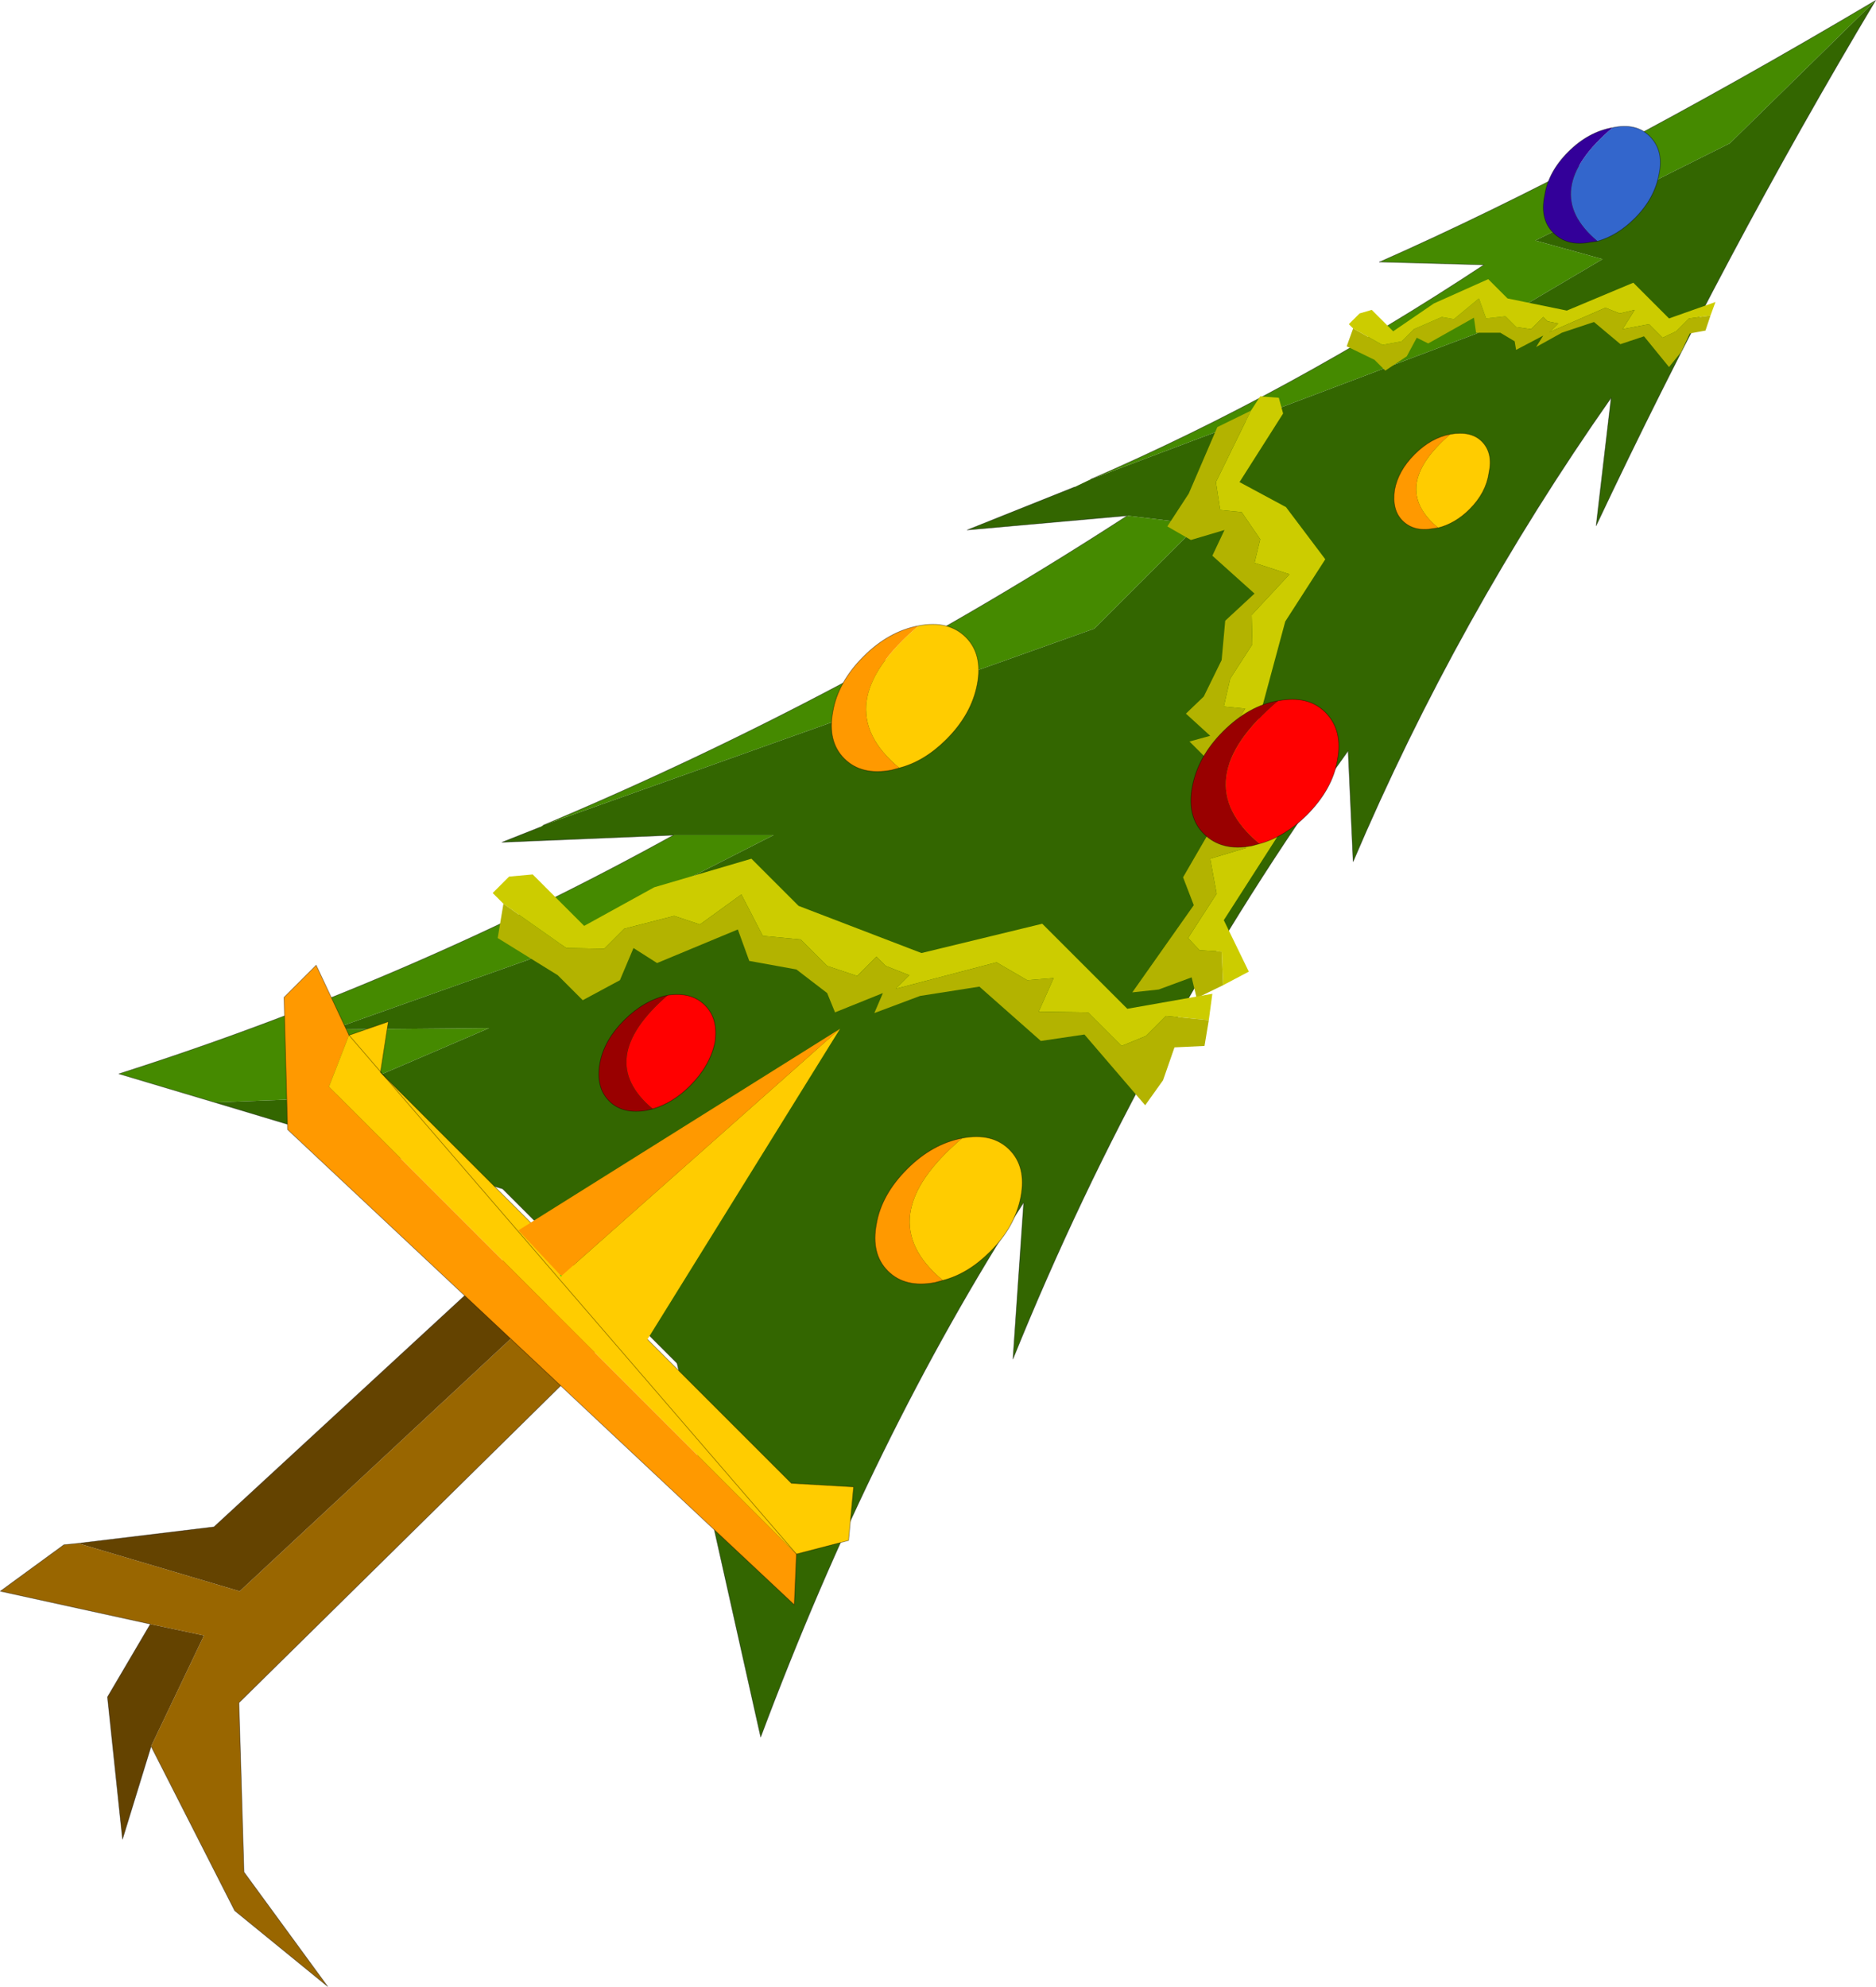 <?xml version="1.0" encoding="UTF-8"?>
<svg version="1.1" viewBox="0 0 131.25 139" xmlns="http://www.w3.org/2000/svg" xmlns:cc="http://creativecommons.org/ns#" xmlns:dc="http://purl.org/dc/elements/1.1/" xmlns:rdf="http://www.w3.org/1999/02/22-rdf-syntax-ns#" xmlns:xlink="http://www.w3.org/1999/xlink">
<g transform="translate(-128.98 -101.82)">
<use transform="translate(129,101.85)" width="131.2" height="138.95" xlink:href="#a"/>
</g>
<defs>
<g id="a" transform="translate(-129,-101.85)">
<path d="m173.5 187.3 3.1 3.2-30.9 30.45 0.35 11.85 5.85 8-6.5-5.3-5.85-11.5 3.7-7.75-3.75-0.8-10.5-2.3 4.45-3.25 1-0.1 11.3 3.35 27.75-25.85" fill="#960" fill-rule="evenodd"/>
<path d="m173.5 187.3-27.75 25.85-11.3-3.35 9.5-1.15 26.5-24.45 3.05 3.1m-34 28.15 3.75 0.8-3.7 7.75-2 6.5-1.05-9.95 3-5.1" fill="#644300" fill-rule="evenodd"/>
<path d="m139.55 224 5.85 11.5 6.5 5.3-5.85-8-0.35-11.85 30.9-30.45-3.1-3.2-3.05-3.1-26.5 24.45-9.5 1.15-1 0.1-4.45 3.25 10.5 2.3m0.05 8.55-2 6.5-1.05-9.95 3-5.1" fill="none" stroke="#000" stroke-linecap="round" stroke-linejoin="round" stroke-opacity=".388" stroke-width=".05"/>
<path d="m260.2 101.85-10.2 10-13.6 6.8 4.7 1.3-8.8 5.2-27 10.2q13.95-6.05 27.5-15l-7.3-0.2q15.05-6.65 34.7-18.3m-52.35 36.05 5 0.6-7.3 7.3-38.55 13.75q21.2-8.9 40.85-21.65m-31.75 22.35h7l-17.1 8.7-13.8 4.9 11-0.1-11.4 4.9-7.8 0.3-6.7-2q20.25-6.45 38.8-16.7" fill="#458a00" fill-rule="evenodd"/>
<path d="m205.3 135.35 27-10.2 8.8-5.2-4.7-1.3 13.6-6.8 10.2-10q-10.55 17.65-19.55 36.75l1.05-8.95q-10.8 15.4-18.05 32.45l-0.35-7.75q-14.3 19.9-23.45 42.55l0.75-10.95q-10.5 16.3-18.4 37.4l-5.85-26.15-12.2-12.2-20.15-6.05 7.8-0.3 11.4-4.9-11 0.1 13.8-4.9 17.1-8.7h-7l-12 0.5 2.65-1.05 0.25-0.15 38.55-13.75 7.3-7.3-5-0.6-11.2 1 7.5-3 1.15-0.55" fill="#360" fill-rule="evenodd"/>
<path d="m260.2 101.85q-19.65 11.65-34.7 18.3m-49.15 77.05 5.85 26.15q7.9-21.1 18.4-37.4l-0.75 10.95q9.15-22.65 23.45-42.55l0.35 7.75q7.25-17.05 18.05-32.45l-1.05 8.95q9-19.1 19.55-36.75" fill="none" stroke="#000" stroke-linecap="round" stroke-linejoin="round" stroke-opacity=".4" stroke-width=".05"/>
<path d="m225.5 120.15 7.3 0.2q-13.55 8.95-27.5 15m-1.15 0.55-7.5 3 11.2-1m-41.1 21.8-2.65 1.05 12-0.5m-32.1 18.7 20.15 6.05 12.2 12.2m-9.35-37.65q21.2-8.9 40.85-21.65m-63.85 41.05-6.7-2q20.25-6.45 38.8-16.7" fill="none" stroke="#000" stroke-linecap="round" stroke-linejoin="round" stroke-opacity=".4" stroke-width=".05"/>
<path d="m193.25 145.6q2.1-0.4 3.3 0.8t0.8 3.3-2.15 3.85q-1.55 1.55-3.3 2-5.25-4.35 1.35-9.95" fill="#fc0" fill-rule="evenodd"/>
<path d="m191.9 155.55-0.55 0.15q-2.1 0.4-3.3-0.8t-0.8-3.3q0.35-2.05 2.15-3.85 1.75-1.75 3.85-2.15-6.6 5.6-1.35 9.95" fill="#f90" fill-rule="evenodd"/>
<path d="m193.25 145.6q2.1-0.4 3.3 0.8t0.8 3.3-2.15 3.85q-1.55 1.55-3.3 2l-0.55 0.15q-2.1 0.4-3.3-0.8t-0.8-3.3q0.35-2.05 2.15-3.85 1.75-1.75 3.85-2.15z" fill="none" stroke="#000" stroke-linecap="round" stroke-linejoin="round" stroke-opacity=".4" stroke-width=".05"/>
<path d="m196.3 181.45q2.1-0.4 3.3 0.8t0.8 3.3-2.15 3.85q-1.55 1.55-3.3 2-5.25-4.35 1.35-9.95" fill="#fc0" fill-rule="evenodd"/>
<path d="m194.95 191.4-0.55 0.15q-2.1 0.4-3.3-0.8t-0.8-3.3q0.35-2.05 2.15-3.85 1.75-1.75 3.85-2.15-6.6 5.6-1.35 9.95" fill="#f90" fill-rule="evenodd"/>
<path d="m196.3 181.45q2.1-0.4 3.3 0.8t0.8 3.3-2.15 3.85q-1.55 1.55-3.3 2l-0.55 0.15q-2.1 0.4-3.3-0.8t-0.8-3.3q0.35-2.05 2.15-3.85 1.75-1.75 3.85-2.15z" fill="none" stroke="#000" stroke-linecap="round" stroke-linejoin="round" stroke-opacity=".4" stroke-width=".05"/>
<path d="m214.55 170.75-0.1-2.35-1.55-0.1-0.8-0.85 2-3.1-0.45-2.45 2.5-0.75-0.45-1.2 0.95-2.3-2.65-3.85 1 0.1 0.55-1.65 0.55-0.85-1.5-0.15 0.45-1.95 1.55-2.4-0.05-2.05 2.65-2.85-2.45-0.8 0.4-1.65-1.3-1.9-1.5-0.15-0.3-1.95 2.45-5 0.65-1 1.3 0.1 0.3 1.1-3.05 4.8 3.25 1.75 2.75 3.65-2.8 4.35-2.2 8.15 3 4.8-5.1 7.95 1.75 3.6-1.8 0.95" fill="#cc0" fill-rule="evenodd"/>
<path d="m216.5 130.55-2.45 5 0.3 1.95 1.5 0.15 1.3 1.9-0.4 1.65 2.45 0.8-2.65 2.85 0.05 2.05-1.55 2.4-0.45 1.95 1.5 0.15-0.55 0.85-0.55 1.65-1-0.1 2.65 3.85-0.95 2.3 0.45 1.2-2.5 0.75 0.45 2.45-2 3.1 0.8 0.85 1.55 0.1 0.1 2.35-1.85 0.9-0.35-1.45-2.3 0.85-1.85 0.2 4.3-6.1-0.75-1.95 3.1-5.35-1.1-2.6-1.55-1.55 1.45-0.4-1.7-1.55 1.25-1.2 1.25-2.55 0.25-2.75 2.05-1.9-2.95-2.65 0.85-1.8-2.35 0.7-1.65-0.95 1.5-2.3 2-4.65 2.35-1.15" fill="#b3b300" fill-rule="evenodd"/>
<path d="m217.1 160.85q-5.3-4.4 1.3-10 2.1-0.4 3.3 0.8 1.25 1.25 0.85 3.35-0.35 2.05-2.15 3.85-1.5 1.5-3.3 2" fill="#f00" fill-rule="evenodd"/>
<path d="m218.4 150.85q-6.6 5.6-1.3 10l-0.55 0.15q-2.1 0.4-3.35-0.85-1.2-1.2-0.8-3.3t2.15-3.85q1.8-1.8 3.85-2.15" fill="#900" fill-rule="evenodd"/>
<path d="m217.1 160.85q1.8-0.5 3.3-2 1.8-1.8 2.15-3.85 0.4-2.1-0.85-3.35-1.2-1.2-3.3-0.8-2.05 0.35-3.85 2.15-1.75 1.75-2.15 3.85t0.8 3.3q1.25 1.25 3.35 0.85z" fill="none" stroke="#000" stroke-linecap="round" stroke-linejoin="round" stroke-opacity=".4" stroke-width=".05"/>
<path d="m230.45 132.2q1.45-0.25 2.2 0.5 0.8 0.8 0.5 2.2-0.2 1.4-1.35 2.55-1 1-2.2 1.3-3.45-2.85 0.85-6.55" fill="#fc0" fill-rule="evenodd"/>
<path d="m229.6 138.75-0.35 0.05q-1.35 0.25-2.15-0.55-0.75-0.75-0.55-2.15 0.25-1.35 1.4-2.5t2.5-1.4q-4.3 3.7-0.85 6.55" fill="#f90" fill-rule="evenodd"/>
<path d="m230.45 132.2q1.45-0.25 2.2 0.5 0.8 0.8 0.5 2.2-0.2 1.4-1.35 2.55-1 1-2.2 1.3l-0.35 0.05q-1.35 0.25-2.15-0.55-0.75-0.75-0.55-2.15 0.25-1.35 1.4-2.5t2.5-1.4z" fill="none" stroke="#000" stroke-linecap="round" stroke-linejoin="round" stroke-opacity=".4" stroke-width=".05"/>
<path d="m241.8 110.75q1.65-0.35 2.6 0.6 1 1 0.65 2.65-0.3 1.7-1.7 3.1-1.2 1.2-2.6 1.6-4.2-3.5 1.05-7.95" fill="#36c" fill-rule="evenodd"/>
<path d="m240.75 118.7-0.45 0.05q-1.65 0.35-2.65-0.65-0.95-0.95-0.6-2.6 0.25-1.65 1.65-3.05t3.1-1.7q-5.25 4.45-1.05 7.95" fill="#309" fill-rule="evenodd"/>
<path d="m240.75 118.7-0.45 0.05q-1.65 0.35-2.65-0.65-0.95-0.95-0.6-2.6 0.25-1.65 1.65-3.05t3.1-1.7q1.65-0.35 2.6 0.6 1 1 0.65 2.65-0.3 1.7-1.7 3.1-1.2 1.2-2.6 1.6z" fill="none" stroke="#000" stroke-linecap="round" stroke-linejoin="round" stroke-opacity=".4" stroke-width=".05"/>
<path d="m175.7 171.45q1.65-0.25 2.6 0.7t0.7 2.6q-0.35 1.65-1.75 3.05-1.2 1.2-2.6 1.6-4.15-3.45 1.05-7.95" fill="#f00" fill-rule="evenodd"/>
<path d="m174.65 179.4-0.4 0.1q-1.7 0.3-2.65-0.65t-0.65-2.65q0.3-1.6 1.7-3t3.05-1.75q-5.2 4.5-1.05 7.95" fill="#900" fill-rule="evenodd"/>
<path d="m174.65 179.4-0.4 0.1q-1.7 0.3-2.65-0.65t-0.65-2.65q0.3-1.6 1.7-3t3.05-1.75q1.65-0.25 2.6 0.7t0.7 2.6q-0.35 1.65-1.75 3.05-1.2 1.2-2.6 1.6z" fill="none" stroke="#000" stroke-linecap="round" stroke-linejoin="round" stroke-opacity=".4" stroke-width=".05"/>
<path d="m164.2 165.05-0.75-0.75 1.15-1.15 1.65-0.15 3.6 3.6 4.9-2.7 6.8-2 3.3 3.3 8.6 3.3 8.45-2.05 5.95 5.95 5.95-1.05-0.25 1.85-3-0.3-1.4 1.4-1.7 0.7-2.35-2.35-3.45-0.05 1.05-2.35-1.85 0.15-2.15-1.25-7.05 1.85 0.95-0.95-1.65-0.65-0.65-0.65-1.35 1.35-2.1-0.7-1.85-1.85-2.65-0.25-1.5-2.9-2.9 2.1-1.8-0.6-3.5 0.9-1.4 1.4-2.65-0.05-4.4-3.1" fill="#cc0" fill-rule="evenodd"/>
<path d="m164.2 165.05 4.4 3.1 2.65 0.05 1.4-1.4 3.5-0.9 1.8 0.6 2.9-2.1 1.5 2.9 2.65 0.25 1.85 1.85 2.1 0.7 1.35-1.35 0.65 0.65 1.65 0.65-0.95 0.95 7.05-1.85 2.15 1.25 1.85-0.15-1.05 2.35 3.45 0.05 2.35 2.35 1.7-0.7 1.4-1.4 3 0.3-0.3 1.8-2.1 0.1-0.8 2.3-1.25 1.75-4.25-4.95-3.05 0.45-4.3-3.8-4.15 0.65-3.2 1.2 0.6-1.4-3.35 1.35-0.55-1.35-2.15-1.65-3.3-0.6-0.8-2.2-5.65 2.35-1.65-1.05-0.95 2.25-2.6 1.4-1.75-1.75-4.2-2.6 0.4-2.4" fill="#b3b300" fill-rule="evenodd"/>
<path d="m248.65 123.9-1.5 0.2-0.9 0.9-0.95 0.45-0.95-0.95-1.85 0.35 0.85-1.35-1.05 0.25-1-0.4-3.9 1.7 0.6-0.6-0.75-0.15-0.3-0.3-0.85 0.85-1.05-0.15-0.75-0.75-1.35 0.15-0.5-1.4-1.75 1.45-0.85-0.15-1.95 0.85-0.85 0.85-1.35 0.25-2.05-1.15-0.3-0.3 0.75-0.75 0.85-0.25 1.5 1.5 2.85-1.95 3.8-1.7 1.35 1.35 4.15 0.85 4.65-1.95 2.5 2.5 3.25-1.15-0.35 0.95" fill="#cc0" fill-rule="evenodd"/>
<path d="m223.65 124.8 2.05 1.15 1.35-0.25 0.85-0.85 1.95-0.85 0.85 0.15 1.75-1.45 0.5 1.4 1.35-0.15 0.75 0.75 1.05 0.15 0.85-0.85 0.3 0.3 0.75 0.15-0.6 0.6 3.9-1.7 1 0.4 1.05-0.25-0.85 1.35 1.85-0.35 0.95 0.95 0.95-0.45 0.9-0.9 1.5-0.2-0.35 1.05-1.1 0.2-0.6 1.3-0.85 1.05-1.75-2.15-1.65 0.55-1.85-1.55-2.25 0.75-1.8 1 0.5-0.8-1.9 1-0.1-0.6-1-0.6h-1.7l-0.15-1.05-3.2 1.8-0.8-0.4-0.7 1.3-1.5 1-0.75-0.75-1.95-0.95 0.45-1.25" fill="#b3b300" fill-rule="evenodd"/>
<path d="m184.7 210.55-0.15 3.55-35.45-33.25-0.25-9.25 2.25-2.25 2.3 4.9-1.4 3.6 32.7 32.7" fill="#f90" fill-rule="evenodd"/>
<path d="m153.4 174.25 2.75-0.95-0.55 3.55 28.75 28.75 4.35 0.25-0.35 3.75-3.65 0.95-32.7-32.7 1.4-3.6" fill="#fc0" fill-rule="evenodd"/>
<path d="m153.4 174.25 2.75-0.95-0.55 3.55 28.75 28.75 4.35 0.25-0.35 3.75-3.65 0.95" fill="none" stroke="#000" stroke-linecap="round" stroke-linejoin="round" stroke-opacity=".388" stroke-width=".05"/>
<path d="m184.7 210.55-0.15 3.55-35.45-33.25-0.25-9.25 2.25-2.25 2.3 4.9z" fill="none" stroke="#000" stroke-linecap="round" stroke-linejoin="round" stroke-opacity=".388" stroke-width=".05"/>
<path d="m187.75 173.8-14.2 22.9-5.3-5.6 19.5-17.3" fill="#fc0" fill-rule="evenodd"/>
<path d="m168.25 191.1-0.05-0.05-2.95-3.15 22.5-14.1-19.5 17.3" fill="#f90" fill-rule="evenodd"/>
<path d="m168.25 191.1-0.05-0.05" fill="none" stroke="#0f0" stroke-linecap="round" stroke-linejoin="round" stroke-width=".05"/>
</g>
</defs>
</svg>

